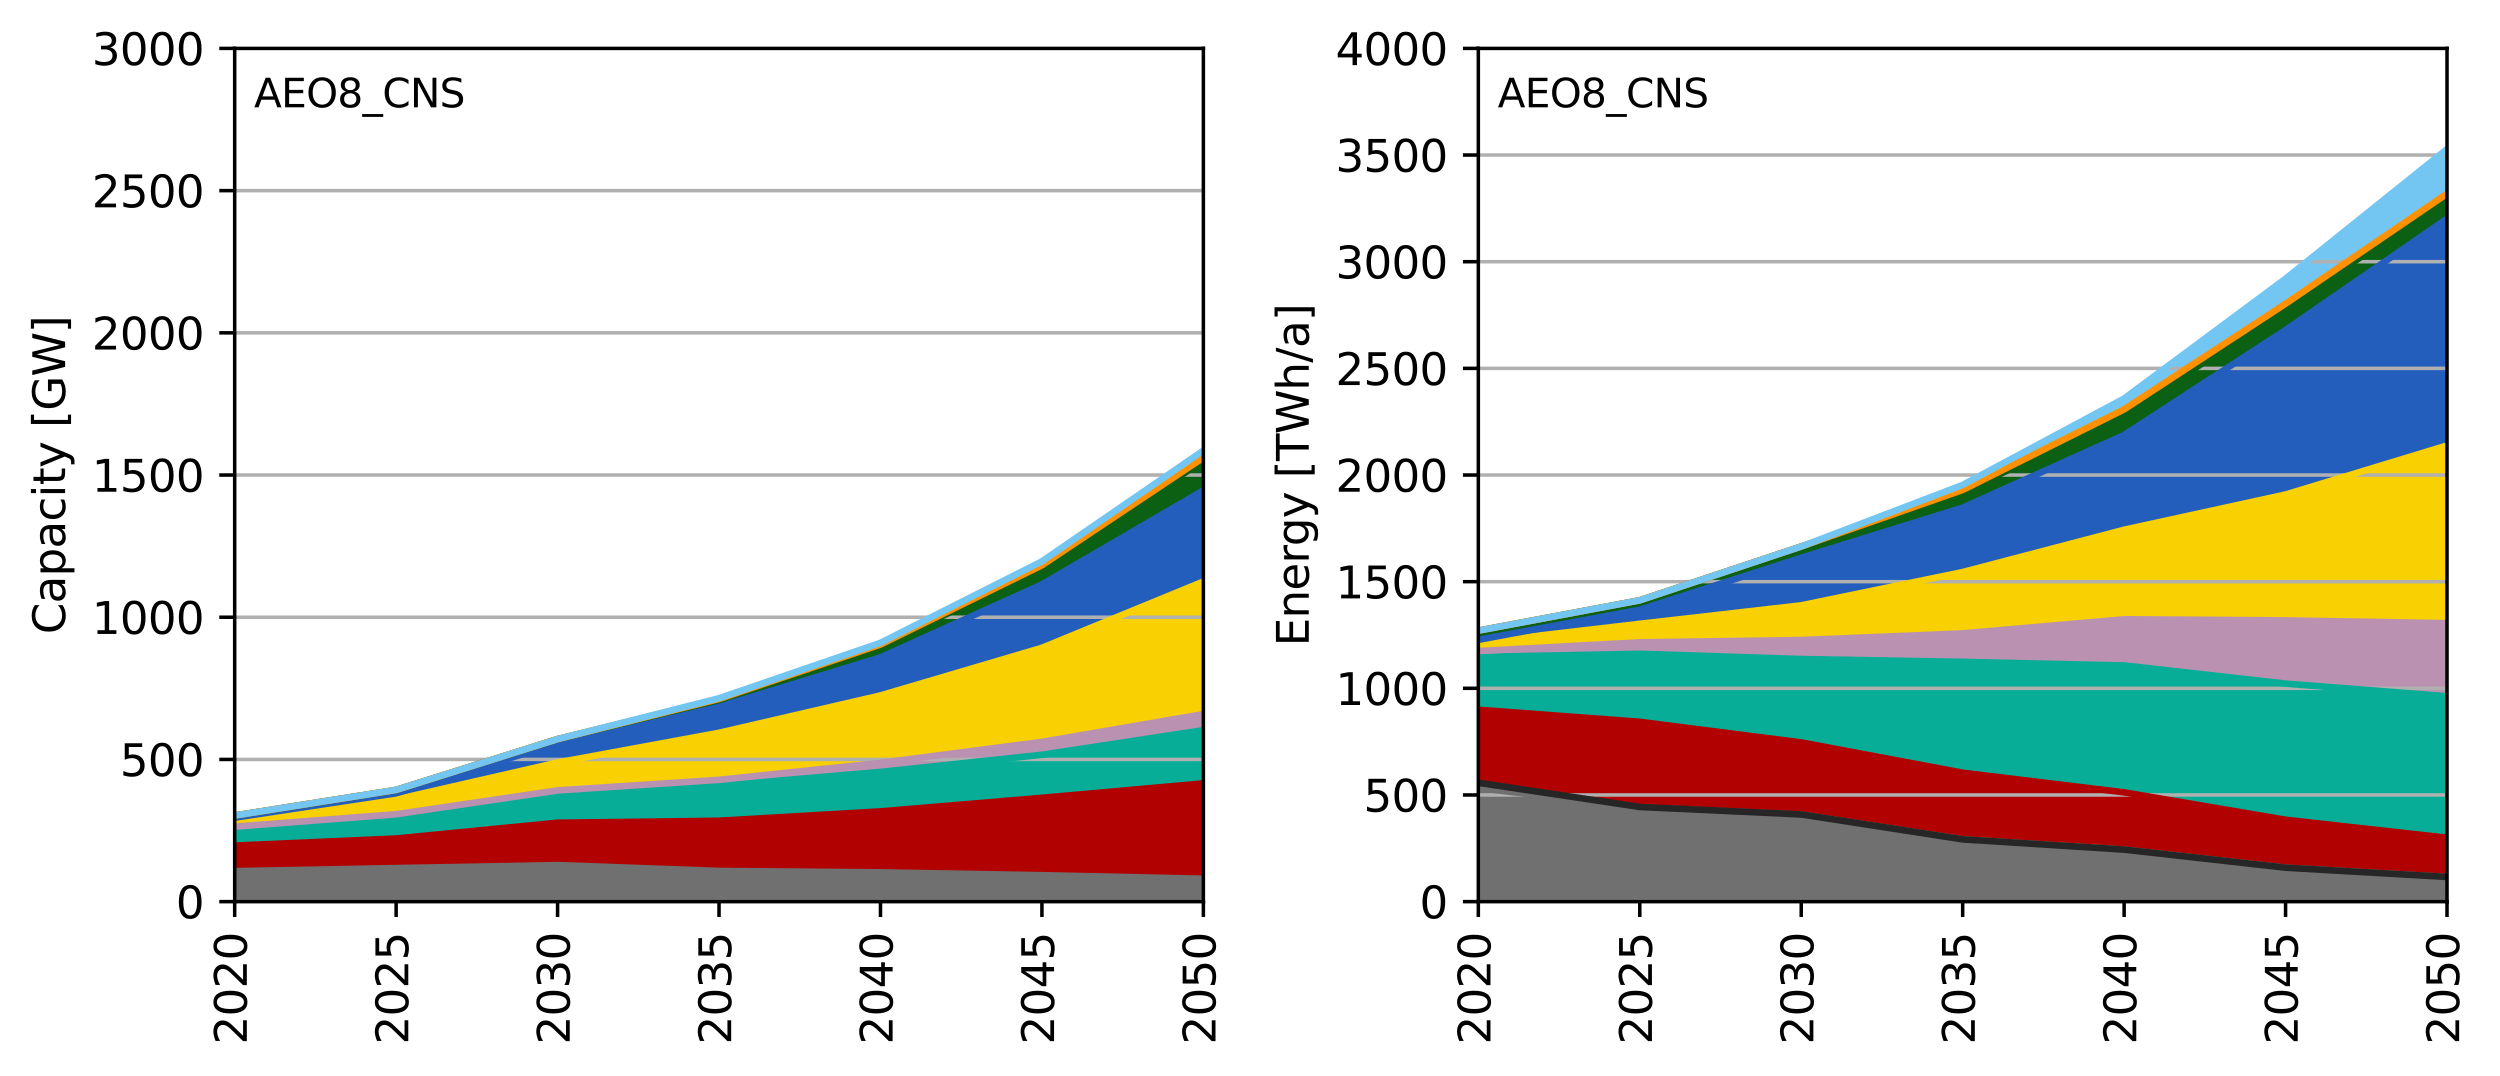 <?xml version="1.0" encoding="utf-8" standalone="no"?>
<!DOCTYPE svg PUBLIC "-//W3C//DTD SVG 1.1//EN"
  "http://www.w3.org/Graphics/SVG/1.1/DTD/svg11.dtd">
<svg xmlns:xlink="http://www.w3.org/1999/xlink" width="568.087pt" height="244.529pt" viewBox="0 0 568.087 244.529" xmlns="http://www.w3.org/2000/svg" version="1.1">
 <defs>
  <style type="text/css">*{stroke-linejoin: round; stroke-linecap: butt}</style>
 </defs>
 <g id="figure_1">
  <g id="patch_1">
   <path d="M 0 244.529 
L 568.087 244.529 
L 568.087 0 
L 0 0 
z
" style="fill: #ffffff"/>
  </g>
  <g id="axes_1">
   <g id="patch_2">
    <path d="M 53.328 204.879 
L 273.448 204.879 
L 273.448 10.999 
L 53.328 10.999 
z
" style="fill: #ffffff"/>
   </g>
   <g id="PolyCollection_1">
    <defs>
     <path id="mae0d9ecd84" d="M 53.328 -46.572 
L 53.328 -39.65 
L 90.015 -39.65 
L 126.701 -39.65 
L 163.388 -39.65 
L 200.075 -39.65 
L 236.761 -39.65 
L 273.448 -39.65 
L 273.448 -44.846 
L 273.448 -44.846 
L 236.761 -45.654 
L 200.075 -46.3 
L 163.388 -46.617 
L 126.701 -47.948 
L 90.015 -47.269 
L 53.328 -46.572 
z
" style="stroke: #707070"/>
    </defs>
    <g clip-path="url(#p52ed88782e)">
     <use xlink:href="#mae0d9ecd84" x="0" y="244.529" style="fill: #707070; stroke: #707070"/>
    </g>
   </g>
   <g id="PolyCollection_2">
    <defs>
     <path id="mc046978f3d" d="M 53.328 -52.381 
L 53.328 -46.572 
L 90.015 -47.269 
L 126.701 -47.948 
L 163.388 -46.617 
L 200.075 -46.3 
L 236.761 -45.654 
L 273.448 -44.846 
L 273.448 -66.515 
L 273.448 -66.515 
L 236.761 -63.239 
L 200.075 -60.156 
L 163.388 -58.023 
L 126.701 -57.577 
L 90.015 -53.991 
L 53.328 -52.381 
z
" style="stroke: #b20101"/>
    </defs>
    <g clip-path="url(#p52ed88782e)">
     <use xlink:href="#mc046978f3d" x="0" y="244.529" style="fill: #b20101; stroke: #b20101"/>
    </g>
   </g>
   <g id="PolyCollection_3">
    <defs>
     <path id="m54ac429bc7" d="M 53.328 -56.408 
L 53.328 -52.381 
L 90.015 -53.991 
L 126.701 -57.577 
L 163.388 -58.023 
L 200.075 -60.156 
L 236.761 -63.239 
L 273.448 -66.515 
L 273.448 -78.613 
L 273.448 -78.613 
L 236.761 -73.023 
L 200.075 -69.12 
L 163.388 -66.005 
L 126.701 -64.021 
L 90.015 -58.96 
L 53.328 -56.408 
z
" style="stroke: #08ad97"/>
    </defs>
    <g clip-path="url(#p52ed88782e)">
     <use xlink:href="#m54ac429bc7" x="0" y="244.529" style="fill: #08ad97; stroke: #08ad97"/>
    </g>
   </g>
   <g id="PolyCollection_4">
    <defs>
     <path id="me83dd3f2c1" d="M 53.328 -56.686 
L 53.328 -56.408 
L 90.015 -58.96 
L 126.701 -64.021 
L 163.388 -66.005 
L 200.075 -69.12 
L 236.761 -73.023 
L 273.448 -78.613 
L 273.448 -82.252 
L 273.448 -82.252 
L 236.761 -75.944 
L 200.075 -71.181 
L 163.388 -67.323 
L 126.701 -64.925 
L 90.015 -59.51 
L 53.328 -56.686 
z
" style="stroke: #ba91b1"/>
    </defs>
    <g clip-path="url(#p52ed88782e)">
     <use xlink:href="#me83dd3f2c1" x="0" y="244.529" style="fill: #ba91b1; stroke: #ba91b1"/>
    </g>
   </g>
   <g id="PolyCollection_5">
    <defs>
     <path id="m6e39ed4084" d="M 53.328 -58.262 
L 53.328 -56.686 
L 90.015 -59.51 
L 126.701 -64.925 
L 163.388 -67.323 
L 200.075 -71.181 
L 236.761 -75.944 
L 273.448 -82.252 
L 273.448 -112.387 
L 273.448 -112.387 
L 236.761 -97.323 
L 200.075 -86.498 
L 163.388 -78.012 
L 126.701 -71.259 
L 90.015 -62.864 
L 53.328 -58.262 
z
" style="stroke: #f9d002"/>
    </defs>
    <g clip-path="url(#p52ed88782e)">
     <use xlink:href="#m6e39ed4084" x="0" y="244.529" style="fill: #f9d002; stroke: #f9d002"/>
    </g>
   </g>
   <g id="PolyCollection_6">
    <defs>
     <path id="m8836922974" d="M 53.328 -58.728 
L 53.328 -58.262 
L 90.015 -62.864 
L 126.701 -71.259 
L 163.388 -78.012 
L 200.075 -86.498 
L 236.761 -97.323 
L 273.448 -112.387 
L 273.448 -133.107 
L 273.448 -133.107 
L 236.761 -111.728 
L 200.075 -95.145 
L 163.388 -83.932 
L 126.701 -75.615 
L 90.015 -64.273 
L 53.328 -58.728 
z
" style="stroke: #235ebc"/>
    </defs>
    <g clip-path="url(#p52ed88782e)">
     <use xlink:href="#m8836922974" x="0" y="244.529" style="fill: #235ebc; stroke: #235ebc"/>
    </g>
   </g>
   <g id="PolyCollection_7">
    <defs>
     <path id="m6ac1b38fc4" d="M 53.328 -59.219 
L 53.328 -58.728 
L 90.015 -64.273 
L 126.701 -75.615 
L 163.388 -83.932 
L 200.075 -95.145 
L 236.761 -111.728 
L 273.448 -133.107 
L 273.448 -139.86 
L 273.448 -139.86 
L 236.761 -115.554 
L 200.075 -97.691 
L 163.388 -85.47 
L 126.701 -76.584 
L 90.015 -65.035 
L 53.328 -59.219 
z
" style="stroke: #0c6013"/>
    </defs>
    <g clip-path="url(#p52ed88782e)">
     <use xlink:href="#m6ac1b38fc4" x="0" y="244.529" style="fill: #0c6013; stroke: #0c6013"/>
    </g>
   </g>
   <g id="PolyCollection_8">
    <defs>
     <path id="m2860911201" d="M 53.328 -59.219 
L 53.328 -59.219 
L 90.015 -65.035 
L 126.701 -76.584 
L 163.388 -85.47 
L 200.075 -97.691 
L 236.761 -115.554 
L 273.448 -139.86 
L 273.448 -140.539 
L 273.448 -140.539 
L 236.761 -116.077 
L 200.075 -98.066 
L 163.388 -85.69 
L 126.701 -76.584 
L 90.015 -65.035 
L 53.328 -59.219 
z
" style="stroke: #ff9000"/>
    </defs>
    <g clip-path="url(#p52ed88782e)">
     <use xlink:href="#m2860911201" x="0" y="244.529" style="fill: #ff9000; stroke: #ff9000"/>
    </g>
   </g>
   <g id="PolyCollection_9">
    <defs>
     <path id="m8e55767b1b" d="M 53.328 -59.219 
L 53.328 -59.219 
L 90.015 -65.035 
L 126.701 -76.584 
L 163.388 -85.69 
L 200.075 -98.066 
L 236.761 -116.077 
L 273.448 -140.539 
L 273.448 -142.154 
L 273.448 -142.154 
L 236.761 -116.982 
L 200.075 -98.46 
L 163.388 -85.871 
L 126.701 -76.584 
L 90.015 -65.035 
L 53.328 -59.219 
z
" style="stroke: #74c6f2"/>
    </defs>
    <g clip-path="url(#p52ed88782e)">
     <use xlink:href="#m8e55767b1b" x="0" y="244.529" style="fill: #74c6f2; stroke: #74c6f2"/>
    </g>
   </g>
   <g id="matplotlib.axis_1">
    <g id="xtick_1">
     <g id="line2d_1">
      <defs>
       <path id="m03d284a148" d="M 0 0 
L 0 3.5 
" style="stroke: #000000; stroke-width: 0.8"/>
      </defs>
      <g>
       <use xlink:href="#m03d284a148" x="53.328" y="204.879" style="stroke: #000000; stroke-width: 0.8"/>
      </g>
     </g>
     <g id="text_1">
      <!-- 2020 -->
      <g transform="translate(56.087 237.329) rotate(-90) scale(0.1 -0.1)">
       <defs>
        <path id="DejaVuSans-32" d="M 1228 531 
L 3431 531 
L 3431 0 
L 469 0 
L 469 531 
Q 828 903 1448 1529 
Q 2069 2156 2228 2338 
Q 2531 2678 2651 2914 
Q 2772 3150 2772 3378 
Q 2772 3750 2511 3984 
Q 2250 4219 1831 4219 
Q 1534 4219 1204 4116 
Q 875 4013 500 3803 
L 500 4441 
Q 881 4594 1212 4672 
Q 1544 4750 1819 4750 
Q 2544 4750 2975 4387 
Q 3406 4025 3406 3419 
Q 3406 3131 3298 2873 
Q 3191 2616 2906 2266 
Q 2828 2175 2409 1742 
Q 1991 1309 1228 531 
z
" transform="scale(0.016)"/>
        <path id="DejaVuSans-30" d="M 2034 4250 
Q 1547 4250 1301 3770 
Q 1056 3291 1056 2328 
Q 1056 1369 1301 889 
Q 1547 409 2034 409 
Q 2525 409 2770 889 
Q 3016 1369 3016 2328 
Q 3016 3291 2770 3770 
Q 2525 4250 2034 4250 
z
M 2034 4750 
Q 2819 4750 3233 4129 
Q 3647 3509 3647 2328 
Q 3647 1150 3233 529 
Q 2819 -91 2034 -91 
Q 1250 -91 836 529 
Q 422 1150 422 2328 
Q 422 3509 836 4129 
Q 1250 4750 2034 4750 
z
" transform="scale(0.016)"/>
       </defs>
       <use xlink:href="#DejaVuSans-32"/>
       <use xlink:href="#DejaVuSans-30" x="63.623"/>
       <use xlink:href="#DejaVuSans-32" x="127.246"/>
       <use xlink:href="#DejaVuSans-30" x="190.869"/>
      </g>
     </g>
    </g>
    <g id="xtick_2">
     <g id="line2d_2">
      <g>
       <use xlink:href="#m03d284a148" x="90.015" y="204.879" style="stroke: #000000; stroke-width: 0.8"/>
      </g>
     </g>
     <g id="text_2">
      <!-- 2025 -->
      <g transform="translate(92.774 237.329) rotate(-90) scale(0.1 -0.1)">
       <defs>
        <path id="DejaVuSans-35" d="M 691 4666 
L 3169 4666 
L 3169 4134 
L 1269 4134 
L 1269 2991 
Q 1406 3038 1543 3061 
Q 1681 3084 1819 3084 
Q 2600 3084 3056 2656 
Q 3513 2228 3513 1497 
Q 3513 744 3044 326 
Q 2575 -91 1722 -91 
Q 1428 -91 1123 -41 
Q 819 9 494 109 
L 494 744 
Q 775 591 1075 516 
Q 1375 441 1709 441 
Q 2250 441 2565 725 
Q 2881 1009 2881 1497 
Q 2881 1984 2565 2268 
Q 2250 2553 1709 2553 
Q 1456 2553 1204 2497 
Q 953 2441 691 2322 
L 691 4666 
z
" transform="scale(0.016)"/>
       </defs>
       <use xlink:href="#DejaVuSans-32"/>
       <use xlink:href="#DejaVuSans-30" x="63.623"/>
       <use xlink:href="#DejaVuSans-32" x="127.246"/>
       <use xlink:href="#DejaVuSans-35" x="190.869"/>
      </g>
     </g>
    </g>
    <g id="xtick_3">
     <g id="line2d_3">
      <g>
       <use xlink:href="#m03d284a148" x="126.701" y="204.879" style="stroke: #000000; stroke-width: 0.8"/>
      </g>
     </g>
     <g id="text_3">
      <!-- 2030 -->
      <g transform="translate(129.461 237.329) rotate(-90) scale(0.1 -0.1)">
       <defs>
        <path id="DejaVuSans-33" d="M 2597 2516 
Q 3050 2419 3304 2112 
Q 3559 1806 3559 1356 
Q 3559 666 3084 287 
Q 2609 -91 1734 -91 
Q 1441 -91 1130 -33 
Q 819 25 488 141 
L 488 750 
Q 750 597 1062 519 
Q 1375 441 1716 441 
Q 2309 441 2620 675 
Q 2931 909 2931 1356 
Q 2931 1769 2642 2001 
Q 2353 2234 1838 2234 
L 1294 2234 
L 1294 2753 
L 1863 2753 
Q 2328 2753 2575 2939 
Q 2822 3125 2822 3475 
Q 2822 3834 2567 4026 
Q 2313 4219 1838 4219 
Q 1578 4219 1281 4162 
Q 984 4106 628 3988 
L 628 4550 
Q 988 4650 1302 4700 
Q 1616 4750 1894 4750 
Q 2613 4750 3031 4423 
Q 3450 4097 3450 3541 
Q 3450 3153 3228 2886 
Q 3006 2619 2597 2516 
z
" transform="scale(0.016)"/>
       </defs>
       <use xlink:href="#DejaVuSans-32"/>
       <use xlink:href="#DejaVuSans-30" x="63.623"/>
       <use xlink:href="#DejaVuSans-33" x="127.246"/>
       <use xlink:href="#DejaVuSans-30" x="190.869"/>
      </g>
     </g>
    </g>
    <g id="xtick_4">
     <g id="line2d_4">
      <g>
       <use xlink:href="#m03d284a148" x="163.388" y="204.879" style="stroke: #000000; stroke-width: 0.8"/>
      </g>
     </g>
     <g id="text_4">
      <!-- 2035 -->
      <g transform="translate(166.148 237.329) rotate(-90) scale(0.1 -0.1)">
       <use xlink:href="#DejaVuSans-32"/>
       <use xlink:href="#DejaVuSans-30" x="63.623"/>
       <use xlink:href="#DejaVuSans-33" x="127.246"/>
       <use xlink:href="#DejaVuSans-35" x="190.869"/>
      </g>
     </g>
    </g>
    <g id="xtick_5">
     <g id="line2d_5">
      <g>
       <use xlink:href="#m03d284a148" x="200.075" y="204.879" style="stroke: #000000; stroke-width: 0.8"/>
      </g>
     </g>
     <g id="text_5">
      <!-- 2040 -->
      <g transform="translate(202.834 237.329) rotate(-90) scale(0.1 -0.1)">
       <defs>
        <path id="DejaVuSans-34" d="M 2419 4116 
L 825 1625 
L 2419 1625 
L 2419 4116 
z
M 2253 4666 
L 3047 4666 
L 3047 1625 
L 3713 1625 
L 3713 1100 
L 3047 1100 
L 3047 0 
L 2419 0 
L 2419 1100 
L 313 1100 
L 313 1709 
L 2253 4666 
z
" transform="scale(0.016)"/>
       </defs>
       <use xlink:href="#DejaVuSans-32"/>
       <use xlink:href="#DejaVuSans-30" x="63.623"/>
       <use xlink:href="#DejaVuSans-34" x="127.246"/>
       <use xlink:href="#DejaVuSans-30" x="190.869"/>
      </g>
     </g>
    </g>
    <g id="xtick_6">
     <g id="line2d_6">
      <g>
       <use xlink:href="#m03d284a148" x="236.761" y="204.879" style="stroke: #000000; stroke-width: 0.8"/>
      </g>
     </g>
     <g id="text_6">
      <!-- 2045 -->
      <g transform="translate(239.521 237.329) rotate(-90) scale(0.1 -0.1)">
       <use xlink:href="#DejaVuSans-32"/>
       <use xlink:href="#DejaVuSans-30" x="63.623"/>
       <use xlink:href="#DejaVuSans-34" x="127.246"/>
       <use xlink:href="#DejaVuSans-35" x="190.869"/>
      </g>
     </g>
    </g>
    <g id="xtick_7">
     <g id="line2d_7">
      <g>
       <use xlink:href="#m03d284a148" x="273.448" y="204.879" style="stroke: #000000; stroke-width: 0.8"/>
      </g>
     </g>
     <g id="text_7">
      <!-- 2050 -->
      <g transform="translate(276.207 237.329) rotate(-90) scale(0.1 -0.1)">
       <use xlink:href="#DejaVuSans-32"/>
       <use xlink:href="#DejaVuSans-30" x="63.623"/>
       <use xlink:href="#DejaVuSans-35" x="127.246"/>
       <use xlink:href="#DejaVuSans-30" x="190.869"/>
      </g>
     </g>
    </g>
   </g>
   <g id="matplotlib.axis_2">
    <g id="ytick_1">
     <g id="line2d_8">
      <path d="M 53.328 204.879 
L 273.448 204.879 
" clip-path="url(#p52ed88782e)" style="fill: none; stroke: #b0b0b0; stroke-width: 0.8; stroke-linecap: square"/>
     </g>
     <g id="line2d_9">
      <defs>
       <path id="m76bd9d7f20" d="M 0 0 
L -3.5 0 
" style="stroke: #000000; stroke-width: 0.8"/>
      </defs>
      <g>
       <use xlink:href="#m76bd9d7f20" x="53.328" y="204.879" style="stroke: #000000; stroke-width: 0.8"/>
      </g>
     </g>
     <g id="text_8">
      <!-- 0 -->
      <g transform="translate(39.966 208.678) scale(0.1 -0.1)">
       <use xlink:href="#DejaVuSans-30"/>
      </g>
     </g>
    </g>
    <g id="ytick_2">
     <g id="line2d_10">
      <path d="M 53.328 172.566 
L 273.448 172.566 
" clip-path="url(#p52ed88782e)" style="fill: none; stroke: #b0b0b0; stroke-width: 0.8; stroke-linecap: square"/>
     </g>
     <g id="line2d_11">
      <g>
       <use xlink:href="#m76bd9d7f20" x="53.328" y="172.566" style="stroke: #000000; stroke-width: 0.8"/>
      </g>
     </g>
     <g id="text_9">
      <!-- 500 -->
      <g transform="translate(27.241 176.365) scale(0.1 -0.1)">
       <use xlink:href="#DejaVuSans-35"/>
       <use xlink:href="#DejaVuSans-30" x="63.623"/>
       <use xlink:href="#DejaVuSans-30" x="127.246"/>
      </g>
     </g>
    </g>
    <g id="ytick_3">
     <g id="line2d_12">
      <path d="M 53.328 140.253 
L 273.448 140.253 
" clip-path="url(#p52ed88782e)" style="fill: none; stroke: #b0b0b0; stroke-width: 0.8; stroke-linecap: square"/>
     </g>
     <g id="line2d_13">
      <g>
       <use xlink:href="#m76bd9d7f20" x="53.328" y="140.253" style="stroke: #000000; stroke-width: 0.8"/>
      </g>
     </g>
     <g id="text_10">
      <!-- 1000 -->
      <g transform="translate(20.878 144.052) scale(0.1 -0.1)">
       <defs>
        <path id="DejaVuSans-31" d="M 794 531 
L 1825 531 
L 1825 4091 
L 703 3866 
L 703 4441 
L 1819 4666 
L 2450 4666 
L 2450 531 
L 3481 531 
L 3481 0 
L 794 0 
L 794 531 
z
" transform="scale(0.016)"/>
       </defs>
       <use xlink:href="#DejaVuSans-31"/>
       <use xlink:href="#DejaVuSans-30" x="63.623"/>
       <use xlink:href="#DejaVuSans-30" x="127.246"/>
       <use xlink:href="#DejaVuSans-30" x="190.869"/>
      </g>
     </g>
    </g>
    <g id="ytick_4">
     <g id="line2d_14">
      <path d="M 53.328 107.939 
L 273.448 107.939 
" clip-path="url(#p52ed88782e)" style="fill: none; stroke: #b0b0b0; stroke-width: 0.8; stroke-linecap: square"/>
     </g>
     <g id="line2d_15">
      <g>
       <use xlink:href="#m76bd9d7f20" x="53.328" y="107.939" style="stroke: #000000; stroke-width: 0.8"/>
      </g>
     </g>
     <g id="text_11">
      <!-- 1500 -->
      <g transform="translate(20.878 111.738) scale(0.1 -0.1)">
       <use xlink:href="#DejaVuSans-31"/>
       <use xlink:href="#DejaVuSans-35" x="63.623"/>
       <use xlink:href="#DejaVuSans-30" x="127.246"/>
       <use xlink:href="#DejaVuSans-30" x="190.869"/>
      </g>
     </g>
    </g>
    <g id="ytick_5">
     <g id="line2d_16">
      <path d="M 53.328 75.626 
L 273.448 75.626 
" clip-path="url(#p52ed88782e)" style="fill: none; stroke: #b0b0b0; stroke-width: 0.8; stroke-linecap: square"/>
     </g>
     <g id="line2d_17">
      <g>
       <use xlink:href="#m76bd9d7f20" x="53.328" y="75.626" style="stroke: #000000; stroke-width: 0.8"/>
      </g>
     </g>
     <g id="text_12">
      <!-- 2000 -->
      <g transform="translate(20.878 79.425) scale(0.1 -0.1)">
       <use xlink:href="#DejaVuSans-32"/>
       <use xlink:href="#DejaVuSans-30" x="63.623"/>
       <use xlink:href="#DejaVuSans-30" x="127.246"/>
       <use xlink:href="#DejaVuSans-30" x="190.869"/>
      </g>
     </g>
    </g>
    <g id="ytick_6">
     <g id="line2d_18">
      <path d="M 53.328 43.313 
L 273.448 43.313 
" clip-path="url(#p52ed88782e)" style="fill: none; stroke: #b0b0b0; stroke-width: 0.8; stroke-linecap: square"/>
     </g>
     <g id="line2d_19">
      <g>
       <use xlink:href="#m76bd9d7f20" x="53.328" y="43.313" style="stroke: #000000; stroke-width: 0.8"/>
      </g>
     </g>
     <g id="text_13">
      <!-- 2500 -->
      <g transform="translate(20.878 47.112) scale(0.1 -0.1)">
       <use xlink:href="#DejaVuSans-32"/>
       <use xlink:href="#DejaVuSans-35" x="63.623"/>
       <use xlink:href="#DejaVuSans-30" x="127.246"/>
       <use xlink:href="#DejaVuSans-30" x="190.869"/>
      </g>
     </g>
    </g>
    <g id="ytick_7">
     <g id="line2d_20">
      <path d="M 53.328 10.999 
L 273.448 10.999 
" clip-path="url(#p52ed88782e)" style="fill: none; stroke: #b0b0b0; stroke-width: 0.8; stroke-linecap: square"/>
     </g>
     <g id="line2d_21">
      <g>
       <use xlink:href="#m76bd9d7f20" x="53.328" y="10.999" style="stroke: #000000; stroke-width: 0.8"/>
      </g>
     </g>
     <g id="text_14">
      <!-- 3000 -->
      <g transform="translate(20.878 14.798) scale(0.1 -0.1)">
       <use xlink:href="#DejaVuSans-33"/>
       <use xlink:href="#DejaVuSans-30" x="63.623"/>
       <use xlink:href="#DejaVuSans-30" x="127.246"/>
       <use xlink:href="#DejaVuSans-30" x="190.869"/>
      </g>
     </g>
    </g>
    <g id="text_15">
     <!-- Capacity [GW] -->
     <g transform="translate(14.798 144.099) rotate(-90) scale(0.1 -0.1)">
      <defs>
       <path id="DejaVuSans-43" d="M 4122 4306 
L 4122 3641 
Q 3803 3938 3442 4084 
Q 3081 4231 2675 4231 
Q 1875 4231 1450 3742 
Q 1025 3253 1025 2328 
Q 1025 1406 1450 917 
Q 1875 428 2675 428 
Q 3081 428 3442 575 
Q 3803 722 4122 1019 
L 4122 359 
Q 3791 134 3420 21 
Q 3050 -91 2638 -91 
Q 1578 -91 968 557 
Q 359 1206 359 2328 
Q 359 3453 968 4101 
Q 1578 4750 2638 4750 
Q 3056 4750 3426 4639 
Q 3797 4528 4122 4306 
z
" transform="scale(0.016)"/>
       <path id="DejaVuSans-61" d="M 2194 1759 
Q 1497 1759 1228 1600 
Q 959 1441 959 1056 
Q 959 750 1161 570 
Q 1363 391 1709 391 
Q 2188 391 2477 730 
Q 2766 1069 2766 1631 
L 2766 1759 
L 2194 1759 
z
M 3341 1997 
L 3341 0 
L 2766 0 
L 2766 531 
Q 2569 213 2275 61 
Q 1981 -91 1556 -91 
Q 1019 -91 701 211 
Q 384 513 384 1019 
Q 384 1609 779 1909 
Q 1175 2209 1959 2209 
L 2766 2209 
L 2766 2266 
Q 2766 2663 2505 2880 
Q 2244 3097 1772 3097 
Q 1472 3097 1187 3025 
Q 903 2953 641 2809 
L 641 3341 
Q 956 3463 1253 3523 
Q 1550 3584 1831 3584 
Q 2591 3584 2966 3190 
Q 3341 2797 3341 1997 
z
" transform="scale(0.016)"/>
       <path id="DejaVuSans-70" d="M 1159 525 
L 1159 -1331 
L 581 -1331 
L 581 3500 
L 1159 3500 
L 1159 2969 
Q 1341 3281 1617 3432 
Q 1894 3584 2278 3584 
Q 2916 3584 3314 3078 
Q 3713 2572 3713 1747 
Q 3713 922 3314 415 
Q 2916 -91 2278 -91 
Q 1894 -91 1617 61 
Q 1341 213 1159 525 
z
M 3116 1747 
Q 3116 2381 2855 2742 
Q 2594 3103 2138 3103 
Q 1681 3103 1420 2742 
Q 1159 2381 1159 1747 
Q 1159 1113 1420 752 
Q 1681 391 2138 391 
Q 2594 391 2855 752 
Q 3116 1113 3116 1747 
z
" transform="scale(0.016)"/>
       <path id="DejaVuSans-63" d="M 3122 3366 
L 3122 2828 
Q 2878 2963 2633 3030 
Q 2388 3097 2138 3097 
Q 1578 3097 1268 2742 
Q 959 2388 959 1747 
Q 959 1106 1268 751 
Q 1578 397 2138 397 
Q 2388 397 2633 464 
Q 2878 531 3122 666 
L 3122 134 
Q 2881 22 2623 -34 
Q 2366 -91 2075 -91 
Q 1284 -91 818 406 
Q 353 903 353 1747 
Q 353 2603 823 3093 
Q 1294 3584 2113 3584 
Q 2378 3584 2631 3529 
Q 2884 3475 3122 3366 
z
" transform="scale(0.016)"/>
       <path id="DejaVuSans-69" d="M 603 3500 
L 1178 3500 
L 1178 0 
L 603 0 
L 603 3500 
z
M 603 4863 
L 1178 4863 
L 1178 4134 
L 603 4134 
L 603 4863 
z
" transform="scale(0.016)"/>
       <path id="DejaVuSans-74" d="M 1172 4494 
L 1172 3500 
L 2356 3500 
L 2356 3053 
L 1172 3053 
L 1172 1153 
Q 1172 725 1289 603 
Q 1406 481 1766 481 
L 2356 481 
L 2356 0 
L 1766 0 
Q 1100 0 847 248 
Q 594 497 594 1153 
L 594 3053 
L 172 3053 
L 172 3500 
L 594 3500 
L 594 4494 
L 1172 4494 
z
" transform="scale(0.016)"/>
       <path id="DejaVuSans-79" d="M 2059 -325 
Q 1816 -950 1584 -1140 
Q 1353 -1331 966 -1331 
L 506 -1331 
L 506 -850 
L 844 -850 
Q 1081 -850 1212 -737 
Q 1344 -625 1503 -206 
L 1606 56 
L 191 3500 
L 800 3500 
L 1894 763 
L 2988 3500 
L 3597 3500 
L 2059 -325 
z
" transform="scale(0.016)"/>
       <path id="DejaVuSans-20" transform="scale(0.016)"/>
       <path id="DejaVuSans-5b" d="M 550 4863 
L 1875 4863 
L 1875 4416 
L 1125 4416 
L 1125 -397 
L 1875 -397 
L 1875 -844 
L 550 -844 
L 550 4863 
z
" transform="scale(0.016)"/>
       <path id="DejaVuSans-47" d="M 3809 666 
L 3809 1919 
L 2778 1919 
L 2778 2438 
L 4434 2438 
L 4434 434 
Q 4069 175 3628 42 
Q 3188 -91 2688 -91 
Q 1594 -91 976 548 
Q 359 1188 359 2328 
Q 359 3472 976 4111 
Q 1594 4750 2688 4750 
Q 3144 4750 3555 4637 
Q 3966 4525 4313 4306 
L 4313 3634 
Q 3963 3931 3569 4081 
Q 3175 4231 2741 4231 
Q 1884 4231 1454 3753 
Q 1025 3275 1025 2328 
Q 1025 1384 1454 906 
Q 1884 428 2741 428 
Q 3075 428 3337 486 
Q 3600 544 3809 666 
z
" transform="scale(0.016)"/>
       <path id="DejaVuSans-57" d="M 213 4666 
L 850 4666 
L 1831 722 
L 2809 4666 
L 3519 4666 
L 4500 722 
L 5478 4666 
L 6119 4666 
L 4947 0 
L 4153 0 
L 3169 4050 
L 2175 0 
L 1381 0 
L 213 4666 
z
" transform="scale(0.016)"/>
       <path id="DejaVuSans-5d" d="M 1947 4863 
L 1947 -844 
L 622 -844 
L 622 -397 
L 1369 -397 
L 1369 4416 
L 622 4416 
L 622 4863 
L 1947 4863 
z
" transform="scale(0.016)"/>
      </defs>
      <use xlink:href="#DejaVuSans-43"/>
      <use xlink:href="#DejaVuSans-61" x="69.824"/>
      <use xlink:href="#DejaVuSans-70" x="131.104"/>
      <use xlink:href="#DejaVuSans-61" x="194.58"/>
      <use xlink:href="#DejaVuSans-63" x="255.859"/>
      <use xlink:href="#DejaVuSans-69" x="310.84"/>
      <use xlink:href="#DejaVuSans-74" x="338.623"/>
      <use xlink:href="#DejaVuSans-79" x="377.832"/>
      <use xlink:href="#DejaVuSans-20" x="437.012"/>
      <use xlink:href="#DejaVuSans-5b" x="468.799"/>
      <use xlink:href="#DejaVuSans-47" x="507.812"/>
      <use xlink:href="#DejaVuSans-57" x="585.303"/>
      <use xlink:href="#DejaVuSans-5d" x="684.18"/>
     </g>
    </g>
   </g>
   <g id="line2d_22">
    <path d="M 53.328 197.958 
L 90.015 197.26 
L 126.701 196.581 
L 163.388 197.912 
L 200.075 198.229 
L 236.761 198.875 
L 273.448 199.683 
" clip-path="url(#p52ed88782e)" style="fill: none; stroke: #707070; stroke-width: 1.5; stroke-linecap: square"/>
   </g>
   <g id="line2d_23">
    <path d="M 53.328 192.148 
L 90.015 190.539 
L 126.701 186.952 
L 163.388 186.506 
L 200.075 184.373 
L 236.761 181.29 
L 273.448 178.014 
" clip-path="url(#p52ed88782e)" style="fill: none; stroke: #b20101; stroke-width: 1.5; stroke-linecap: square"/>
   </g>
   <g id="line2d_24">
    <path d="M 53.328 188.122 
L 90.015 185.569 
L 126.701 180.509 
L 163.388 178.524 
L 200.075 175.409 
L 236.761 171.506 
L 273.448 165.916 
" clip-path="url(#p52ed88782e)" style="fill: none; stroke: #08ad97; stroke-width: 1.5; stroke-linecap: square"/>
   </g>
   <g id="line2d_25">
    <path d="M 53.328 187.844 
L 90.015 185.019 
L 126.701 179.604 
L 163.388 177.206 
L 200.075 173.348 
L 236.761 168.585 
L 273.448 162.277 
" clip-path="url(#p52ed88782e)" style="fill: none; stroke: #ba91b1; stroke-width: 1.5; stroke-linecap: square"/>
   </g>
   <g id="line2d_26">
    <path d="M 53.328 186.267 
L 90.015 181.665 
L 126.701 173.27 
L 163.388 166.517 
L 200.075 158.031 
L 236.761 147.206 
L 273.448 132.142 
" clip-path="url(#p52ed88782e)" style="fill: none; stroke: #f9d002; stroke-width: 1.5; stroke-linecap: square"/>
   </g>
   <g id="line2d_27">
    <path d="M 53.328 185.801 
L 90.015 180.256 
L 126.701 168.914 
L 163.388 160.597 
L 200.075 149.384 
L 236.761 132.801 
L 273.448 111.423 
" clip-path="url(#p52ed88782e)" style="fill: none; stroke: #235ebc; stroke-width: 1.5; stroke-linecap: square"/>
   </g>
   <g id="line2d_28">
    <path d="M 53.328 185.31 
L 90.015 179.494 
L 126.701 167.945 
L 163.388 159.059 
L 200.075 146.838 
L 236.761 128.975 
L 273.448 104.669 
" clip-path="url(#p52ed88782e)" style="fill: none; stroke: #0c6013; stroke-width: 1.5; stroke-linecap: square"/>
   </g>
   <g id="line2d_29">
    <path d="M 53.328 185.31 
L 90.015 179.494 
L 126.701 167.945 
L 163.388 158.839 
L 200.075 146.463 
L 236.761 128.452 
L 273.448 103.991 
" clip-path="url(#p52ed88782e)" style="fill: none; stroke: #ff9000; stroke-width: 1.5; stroke-linecap: square"/>
   </g>
   <g id="line2d_30">
    <path d="M 53.328 185.31 
L 90.015 179.494 
L 126.701 167.945 
L 163.388 158.658 
L 200.075 146.069 
L 236.761 127.547 
L 273.448 102.375 
" clip-path="url(#p52ed88782e)" style="fill: none; stroke: #74c6f2; stroke-width: 1.5; stroke-linecap: square"/>
   </g>
   <g id="patch_3">
    <path d="M 53.328 204.879 
L 53.328 10.999 
" style="fill: none; stroke: #000000; stroke-width: 0.8; stroke-linejoin: miter; stroke-linecap: square"/>
   </g>
   <g id="patch_4">
    <path d="M 273.448 204.879 
L 273.448 10.999 
" style="fill: none; stroke: #000000; stroke-width: 0.8; stroke-linejoin: miter; stroke-linecap: square"/>
   </g>
   <g id="patch_5">
    <path d="M 53.328 204.879 
L 273.448 204.879 
" style="fill: none; stroke: #000000; stroke-width: 0.8; stroke-linejoin: miter; stroke-linecap: square"/>
   </g>
   <g id="patch_6">
    <path d="M 53.328 10.999 
L 273.448 10.999 
" style="fill: none; stroke: #000000; stroke-width: 0.8; stroke-linejoin: miter; stroke-linecap: square"/>
   </g>
   <g id="text_16">
    <!-- AEO8_CNS -->
    <g transform="translate(57.731 24.387) scale(0.09 -0.09)">
     <defs>
      <path id="DejaVuSans-41" d="M 2188 4044 
L 1331 1722 
L 3047 1722 
L 2188 4044 
z
M 1831 4666 
L 2547 4666 
L 4325 0 
L 3669 0 
L 3244 1197 
L 1141 1197 
L 716 0 
L 50 0 
L 1831 4666 
z
" transform="scale(0.016)"/>
      <path id="DejaVuSans-45" d="M 628 4666 
L 3578 4666 
L 3578 4134 
L 1259 4134 
L 1259 2753 
L 3481 2753 
L 3481 2222 
L 1259 2222 
L 1259 531 
L 3634 531 
L 3634 0 
L 628 0 
L 628 4666 
z
" transform="scale(0.016)"/>
      <path id="DejaVuSans-4f" d="M 2522 4238 
Q 1834 4238 1429 3725 
Q 1025 3213 1025 2328 
Q 1025 1447 1429 934 
Q 1834 422 2522 422 
Q 3209 422 3611 934 
Q 4013 1447 4013 2328 
Q 4013 3213 3611 3725 
Q 3209 4238 2522 4238 
z
M 2522 4750 
Q 3503 4750 4090 4092 
Q 4678 3434 4678 2328 
Q 4678 1225 4090 567 
Q 3503 -91 2522 -91 
Q 1538 -91 948 565 
Q 359 1222 359 2328 
Q 359 3434 948 4092 
Q 1538 4750 2522 4750 
z
" transform="scale(0.016)"/>
      <path id="DejaVuSans-38" d="M 2034 2216 
Q 1584 2216 1326 1975 
Q 1069 1734 1069 1313 
Q 1069 891 1326 650 
Q 1584 409 2034 409 
Q 2484 409 2743 651 
Q 3003 894 3003 1313 
Q 3003 1734 2745 1975 
Q 2488 2216 2034 2216 
z
M 1403 2484 
Q 997 2584 770 2862 
Q 544 3141 544 3541 
Q 544 4100 942 4425 
Q 1341 4750 2034 4750 
Q 2731 4750 3128 4425 
Q 3525 4100 3525 3541 
Q 3525 3141 3298 2862 
Q 3072 2584 2669 2484 
Q 3125 2378 3379 2068 
Q 3634 1759 3634 1313 
Q 3634 634 3220 271 
Q 2806 -91 2034 -91 
Q 1263 -91 848 271 
Q 434 634 434 1313 
Q 434 1759 690 2068 
Q 947 2378 1403 2484 
z
M 1172 3481 
Q 1172 3119 1398 2916 
Q 1625 2713 2034 2713 
Q 2441 2713 2670 2916 
Q 2900 3119 2900 3481 
Q 2900 3844 2670 4047 
Q 2441 4250 2034 4250 
Q 1625 4250 1398 4047 
Q 1172 3844 1172 3481 
z
" transform="scale(0.016)"/>
      <path id="DejaVuSans-5f" d="M 3263 -1063 
L 3263 -1509 
L -63 -1509 
L -63 -1063 
L 3263 -1063 
z
" transform="scale(0.016)"/>
      <path id="DejaVuSans-4e" d="M 628 4666 
L 1478 4666 
L 3547 763 
L 3547 4666 
L 4159 4666 
L 4159 0 
L 3309 0 
L 1241 3903 
L 1241 0 
L 628 0 
L 628 4666 
z
" transform="scale(0.016)"/>
      <path id="DejaVuSans-53" d="M 3425 4513 
L 3425 3897 
Q 3066 4069 2747 4153 
Q 2428 4238 2131 4238 
Q 1616 4238 1336 4038 
Q 1056 3838 1056 3469 
Q 1056 3159 1242 3001 
Q 1428 2844 1947 2747 
L 2328 2669 
Q 3034 2534 3370 2195 
Q 3706 1856 3706 1288 
Q 3706 609 3251 259 
Q 2797 -91 1919 -91 
Q 1588 -91 1214 -16 
Q 841 59 441 206 
L 441 856 
Q 825 641 1194 531 
Q 1563 422 1919 422 
Q 2459 422 2753 634 
Q 3047 847 3047 1241 
Q 3047 1584 2836 1778 
Q 2625 1972 2144 2069 
L 1759 2144 
Q 1053 2284 737 2584 
Q 422 2884 422 3419 
Q 422 4038 858 4394 
Q 1294 4750 2059 4750 
Q 2388 4750 2728 4690 
Q 3069 4631 3425 4513 
z
" transform="scale(0.016)"/>
     </defs>
     <use xlink:href="#DejaVuSans-41"/>
     <use xlink:href="#DejaVuSans-45" x="68.408"/>
     <use xlink:href="#DejaVuSans-4f" x="131.592"/>
     <use xlink:href="#DejaVuSans-38" x="210.303"/>
     <use xlink:href="#DejaVuSans-5f" x="273.926"/>
     <use xlink:href="#DejaVuSans-43" x="323.926"/>
     <use xlink:href="#DejaVuSans-4e" x="393.75"/>
     <use xlink:href="#DejaVuSans-53" x="468.555"/>
    </g>
   </g>
  </g>
  <g id="axes_2">
   <g id="patch_7">
    <path d="M 335.928 204.879 
L 556.048 204.879 
L 556.048 10.999 
L 335.928 10.999 
z
" style="fill: #ffffff"/>
   </g>
   <g id="PolyCollection_10">
    <defs>
     <path id="me1190cf4a6" d="M 335.928 -65.46 
L 335.928 -39.65 
L 372.615 -39.65 
L 409.301 -39.65 
L 445.988 -39.65 
L 482.675 -39.65 
L 519.361 -39.65 
L 556.048 -39.65 
L 556.048 -45.248 
L 556.048 -45.248 
L 519.361 -47.357 
L 482.675 -51.462 
L 445.988 -53.794 
L 409.301 -59.416 
L 372.615 -61.04 
L 335.928 -65.46 
z
" style="stroke: #707070"/>
    </defs>
    <g clip-path="url(#p9e9d363276)">
     <use xlink:href="#me1190cf4a6" x="0" y="244.529" style="fill: #707070; stroke: #707070"/>
    </g>
   </g>
   <g id="PolyCollection_11">
    <defs>
     <path id="mfdeae2ab03" d="M 335.928 -66.648 
L 335.928 -65.46 
L 372.615 -61.04 
L 409.301 -59.416 
L 445.988 -53.794 
L 482.675 -51.462 
L 519.361 -47.357 
L 556.048 -45.248 
L 556.048 -45.248 
L 556.048 -45.248 
L 519.361 -47.357 
L 482.675 -51.462 
L 445.988 -53.794 
L 409.301 -59.455 
L 372.615 -61.156 
L 335.928 -66.648 
z
" style="stroke: #262626"/>
    </defs>
    <g clip-path="url(#p9e9d363276)">
     <use xlink:href="#mfdeae2ab03" x="0" y="244.529" style="fill: #262626; stroke: #262626"/>
    </g>
   </g>
   <g id="PolyCollection_12">
    <defs>
     <path id="m60fd5649e0" d="M 335.928 -83.249 
L 335.928 -66.648 
L 372.615 -61.156 
L 409.301 -59.455 
L 445.988 -53.794 
L 482.675 -51.462 
L 519.361 -47.357 
L 556.048 -45.248 
L 556.048 -54.152 
L 556.048 -54.152 
L 519.361 -58.243 
L 482.675 -64.471 
L 445.988 -68.931 
L 409.301 -75.818 
L 372.615 -80.501 
L 335.928 -83.249 
z
" style="stroke: #b20101"/>
    </defs>
    <g clip-path="url(#p9e9d363276)">
     <use xlink:href="#m60fd5649e0" x="0" y="244.529" style="fill: #b20101; stroke: #b20101"/>
    </g>
   </g>
   <g id="PolyCollection_13">
    <defs>
     <path id="md38ca5844c" d="M 335.928 -95.269 
L 335.928 -83.249 
L 372.615 -80.501 
L 409.301 -75.818 
L 445.988 -68.931 
L 482.675 -64.471 
L 519.361 -58.243 
L 556.048 -54.152 
L 556.048 -86.312 
L 556.048 -86.312 
L 519.361 -89.181 
L 482.675 -93.311 
L 445.988 -94.13 
L 409.301 -94.77 
L 372.615 -95.962 
L 335.928 -95.269 
z
" style="stroke: #08ad97"/>
    </defs>
    <g clip-path="url(#p9e9d363276)">
     <use xlink:href="#md38ca5844c" x="0" y="244.529" style="fill: #08ad97; stroke: #08ad97"/>
    </g>
   </g>
   <g id="PolyCollection_14">
    <defs>
     <path id="m9c587cb154" d="M 335.928 -96.583 
L 335.928 -95.269 
L 372.615 -95.962 
L 409.301 -94.77 
L 445.988 -94.13 
L 482.675 -93.311 
L 519.361 -89.181 
L 556.048 -86.312 
L 556.048 -102.913 
L 556.048 -102.913 
L 519.361 -103.553 
L 482.675 -103.8 
L 445.988 -100.601 
L 409.301 -99.089 
L 372.615 -98.57 
L 335.928 -96.583 
z
" style="stroke: #ba91b1"/>
    </defs>
    <g clip-path="url(#p9e9d363276)">
     <use xlink:href="#m9c587cb154" x="0" y="244.529" style="fill: #ba91b1; stroke: #ba91b1"/>
    </g>
   </g>
   <g id="PolyCollection_15">
    <defs>
     <path id="m18b094cd2b" d="M 335.928 -98.493 
L 335.928 -96.583 
L 372.615 -98.57 
L 409.301 -99.089 
L 445.988 -100.601 
L 482.675 -103.8 
L 519.361 -103.553 
L 556.048 -102.913 
L 556.048 -143.298 
L 556.048 -143.298 
L 519.361 -132.155 
L 482.675 -124.153 
L 445.988 -114.536 
L 409.301 -106.975 
L 372.615 -102.777 
L 335.928 -98.493 
z
" style="stroke: #f9d002"/>
    </defs>
    <g clip-path="url(#p9e9d363276)">
     <use xlink:href="#m18b094cd2b" x="0" y="244.529" style="fill: #f9d002; stroke: #f9d002"/>
    </g>
   </g>
   <g id="PolyCollection_16">
    <defs>
     <path id="m9538c0a87b" d="M 335.928 -99.142 
L 335.928 -98.493 
L 372.615 -102.777 
L 409.301 -106.975 
L 445.988 -114.536 
L 482.675 -124.153 
L 519.361 -132.155 
L 556.048 -143.298 
L 556.048 -194.841 
L 556.048 -194.841 
L 519.361 -169.535 
L 482.675 -145.683 
L 445.988 -129.174 
L 409.301 -117.793 
L 372.615 -105.976 
L 335.928 -99.142 
z
" style="stroke: #235ebc"/>
    </defs>
    <g clip-path="url(#p9e9d363276)">
     <use xlink:href="#m9538c0a87b" x="0" y="244.529" style="fill: #235ebc; stroke: #235ebc"/>
    </g>
   </g>
   <g id="PolyCollection_17">
    <defs>
     <path id="m832f42d7b7" d="M 335.928 -101.221 
L 335.928 -99.142 
L 372.615 -105.976 
L 409.301 -117.793 
L 445.988 -129.174 
L 482.675 -145.683 
L 519.361 -169.535 
L 556.048 -194.841 
L 556.048 -199.383 
L 556.048 -199.383 
L 519.361 -174.532 
L 482.675 -150.133 
L 445.988 -132.809 
L 409.301 -120.343 
L 372.615 -108.119 
L 335.928 -101.221 
z
" style="stroke: #0c6013"/>
    </defs>
    <g clip-path="url(#p9e9d363276)">
     <use xlink:href="#m832f42d7b7" x="0" y="244.529" style="fill: #0c6013; stroke: #0c6013"/>
    </g>
   </g>
   <g id="PolyCollection_18">
    <defs>
     <path id="m89c45b0ba2" d="M 335.928 -101.221 
L 335.928 -101.221 
L 372.615 -108.119 
L 409.301 -120.343 
L 445.988 -132.809 
L 482.675 -150.133 
L 519.361 -174.532 
L 556.048 -199.383 
L 556.048 -200.512 
L 556.048 -200.512 
L 519.361 -175.511 
L 482.675 -151.504 
L 445.988 -133.197 
L 409.301 -120.343 
L 372.615 -108.119 
L 335.928 -101.221 
z
" style="stroke: #ff9000"/>
    </defs>
    <g clip-path="url(#p9e9d363276)">
     <use xlink:href="#m89c45b0ba2" x="0" y="244.529" style="fill: #ff9000; stroke: #ff9000"/>
    </g>
   </g>
   <g id="PolyCollection_19">
    <defs>
     <path id="md240737b0e" d="M 335.928 -101.221 
L 335.928 -101.221 
L 372.615 -108.119 
L 409.301 -120.343 
L 445.988 -133.197 
L 482.675 -151.504 
L 519.361 -175.511 
L 556.048 -200.512 
L 556.048 -210.662 
L 556.048 -210.662 
L 519.361 -181.211 
L 482.675 -153.986 
L 445.988 -134.341 
L 409.301 -120.343 
L 372.615 -108.119 
L 335.928 -101.221 
z
" style="stroke: #74c6f2"/>
    </defs>
    <g clip-path="url(#p9e9d363276)">
     <use xlink:href="#md240737b0e" x="0" y="244.529" style="fill: #74c6f2; stroke: #74c6f2"/>
    </g>
   </g>
   <g id="matplotlib.axis_3">
    <g id="xtick_8">
     <g id="line2d_31">
      <g>
       <use xlink:href="#m03d284a148" x="335.928" y="204.879" style="stroke: #000000; stroke-width: 0.8"/>
      </g>
     </g>
     <g id="text_17">
      <!-- 2020 -->
      <g transform="translate(338.688 237.329) rotate(-90) scale(0.1 -0.1)">
       <use xlink:href="#DejaVuSans-32"/>
       <use xlink:href="#DejaVuSans-30" x="63.623"/>
       <use xlink:href="#DejaVuSans-32" x="127.246"/>
       <use xlink:href="#DejaVuSans-30" x="190.869"/>
      </g>
     </g>
    </g>
    <g id="xtick_9">
     <g id="line2d_32">
      <g>
       <use xlink:href="#m03d284a148" x="372.615" y="204.879" style="stroke: #000000; stroke-width: 0.8"/>
      </g>
     </g>
     <g id="text_18">
      <!-- 2025 -->
      <g transform="translate(375.374 237.329) rotate(-90) scale(0.1 -0.1)">
       <use xlink:href="#DejaVuSans-32"/>
       <use xlink:href="#DejaVuSans-30" x="63.623"/>
       <use xlink:href="#DejaVuSans-32" x="127.246"/>
       <use xlink:href="#DejaVuSans-35" x="190.869"/>
      </g>
     </g>
    </g>
    <g id="xtick_10">
     <g id="line2d_33">
      <g>
       <use xlink:href="#m03d284a148" x="409.301" y="204.879" style="stroke: #000000; stroke-width: 0.8"/>
      </g>
     </g>
     <g id="text_19">
      <!-- 2030 -->
      <g transform="translate(412.061 237.329) rotate(-90) scale(0.1 -0.1)">
       <use xlink:href="#DejaVuSans-32"/>
       <use xlink:href="#DejaVuSans-30" x="63.623"/>
       <use xlink:href="#DejaVuSans-33" x="127.246"/>
       <use xlink:href="#DejaVuSans-30" x="190.869"/>
      </g>
     </g>
    </g>
    <g id="xtick_11">
     <g id="line2d_34">
      <g>
       <use xlink:href="#m03d284a148" x="445.988" y="204.879" style="stroke: #000000; stroke-width: 0.8"/>
      </g>
     </g>
     <g id="text_20">
      <!-- 2035 -->
      <g transform="translate(448.748 237.329) rotate(-90) scale(0.1 -0.1)">
       <use xlink:href="#DejaVuSans-32"/>
       <use xlink:href="#DejaVuSans-30" x="63.623"/>
       <use xlink:href="#DejaVuSans-33" x="127.246"/>
       <use xlink:href="#DejaVuSans-35" x="190.869"/>
      </g>
     </g>
    </g>
    <g id="xtick_12">
     <g id="line2d_35">
      <g>
       <use xlink:href="#m03d284a148" x="482.675" y="204.879" style="stroke: #000000; stroke-width: 0.8"/>
      </g>
     </g>
     <g id="text_21">
      <!-- 2040 -->
      <g transform="translate(485.434 237.329) rotate(-90) scale(0.1 -0.1)">
       <use xlink:href="#DejaVuSans-32"/>
       <use xlink:href="#DejaVuSans-30" x="63.623"/>
       <use xlink:href="#DejaVuSans-34" x="127.246"/>
       <use xlink:href="#DejaVuSans-30" x="190.869"/>
      </g>
     </g>
    </g>
    <g id="xtick_13">
     <g id="line2d_36">
      <g>
       <use xlink:href="#m03d284a148" x="519.361" y="204.879" style="stroke: #000000; stroke-width: 0.8"/>
      </g>
     </g>
     <g id="text_22">
      <!-- 2045 -->
      <g transform="translate(522.121 237.329) rotate(-90) scale(0.1 -0.1)">
       <use xlink:href="#DejaVuSans-32"/>
       <use xlink:href="#DejaVuSans-30" x="63.623"/>
       <use xlink:href="#DejaVuSans-34" x="127.246"/>
       <use xlink:href="#DejaVuSans-35" x="190.869"/>
      </g>
     </g>
    </g>
    <g id="xtick_14">
     <g id="line2d_37">
      <g>
       <use xlink:href="#m03d284a148" x="556.048" y="204.879" style="stroke: #000000; stroke-width: 0.8"/>
      </g>
     </g>
     <g id="text_23">
      <!-- 2050 -->
      <g transform="translate(558.808 237.329) rotate(-90) scale(0.1 -0.1)">
       <use xlink:href="#DejaVuSans-32"/>
       <use xlink:href="#DejaVuSans-30" x="63.623"/>
       <use xlink:href="#DejaVuSans-35" x="127.246"/>
       <use xlink:href="#DejaVuSans-30" x="190.869"/>
      </g>
     </g>
    </g>
   </g>
   <g id="matplotlib.axis_4">
    <g id="ytick_8">
     <g id="line2d_38">
      <path d="M 335.928 204.879 
L 556.048 204.879 
" clip-path="url(#p9e9d363276)" style="fill: none; stroke: #b0b0b0; stroke-width: 0.8; stroke-linecap: square"/>
     </g>
     <g id="line2d_39">
      <g>
       <use xlink:href="#m76bd9d7f20" x="335.928" y="204.879" style="stroke: #000000; stroke-width: 0.8"/>
      </g>
     </g>
     <g id="text_24">
      <!-- 0 -->
      <g transform="translate(322.566 208.678) scale(0.1 -0.1)">
       <use xlink:href="#DejaVuSans-30"/>
      </g>
     </g>
    </g>
    <g id="ytick_9">
     <g id="line2d_40">
      <path d="M 335.928 180.644 
L 556.048 180.644 
" clip-path="url(#p9e9d363276)" style="fill: none; stroke: #b0b0b0; stroke-width: 0.8; stroke-linecap: square"/>
     </g>
     <g id="line2d_41">
      <g>
       <use xlink:href="#m76bd9d7f20" x="335.928" y="180.644" style="stroke: #000000; stroke-width: 0.8"/>
      </g>
     </g>
     <g id="text_25">
      <!-- 500 -->
      <g transform="translate(309.841 184.443) scale(0.1 -0.1)">
       <use xlink:href="#DejaVuSans-35"/>
       <use xlink:href="#DejaVuSans-30" x="63.623"/>
       <use xlink:href="#DejaVuSans-30" x="127.246"/>
      </g>
     </g>
    </g>
    <g id="ytick_10">
     <g id="line2d_42">
      <path d="M 335.928 156.409 
L 556.048 156.409 
" clip-path="url(#p9e9d363276)" style="fill: none; stroke: #b0b0b0; stroke-width: 0.8; stroke-linecap: square"/>
     </g>
     <g id="line2d_43">
      <g>
       <use xlink:href="#m76bd9d7f20" x="335.928" y="156.409" style="stroke: #000000; stroke-width: 0.8"/>
      </g>
     </g>
     <g id="text_26">
      <!-- 1000 -->
      <g transform="translate(303.478 160.208) scale(0.1 -0.1)">
       <use xlink:href="#DejaVuSans-31"/>
       <use xlink:href="#DejaVuSans-30" x="63.623"/>
       <use xlink:href="#DejaVuSans-30" x="127.246"/>
       <use xlink:href="#DejaVuSans-30" x="190.869"/>
      </g>
     </g>
    </g>
    <g id="ytick_11">
     <g id="line2d_44">
      <path d="M 335.928 132.174 
L 556.048 132.174 
" clip-path="url(#p9e9d363276)" style="fill: none; stroke: #b0b0b0; stroke-width: 0.8; stroke-linecap: square"/>
     </g>
     <g id="line2d_45">
      <g>
       <use xlink:href="#m76bd9d7f20" x="335.928" y="132.174" style="stroke: #000000; stroke-width: 0.8"/>
      </g>
     </g>
     <g id="text_27">
      <!-- 1500 -->
      <g transform="translate(303.478 135.973) scale(0.1 -0.1)">
       <use xlink:href="#DejaVuSans-31"/>
       <use xlink:href="#DejaVuSans-35" x="63.623"/>
       <use xlink:href="#DejaVuSans-30" x="127.246"/>
       <use xlink:href="#DejaVuSans-30" x="190.869"/>
      </g>
     </g>
    </g>
    <g id="ytick_12">
     <g id="line2d_46">
      <path d="M 335.928 107.939 
L 556.048 107.939 
" clip-path="url(#p9e9d363276)" style="fill: none; stroke: #b0b0b0; stroke-width: 0.8; stroke-linecap: square"/>
     </g>
     <g id="line2d_47">
      <g>
       <use xlink:href="#m76bd9d7f20" x="335.928" y="107.939" style="stroke: #000000; stroke-width: 0.8"/>
      </g>
     </g>
     <g id="text_28">
      <!-- 2000 -->
      <g transform="translate(303.478 111.738) scale(0.1 -0.1)">
       <use xlink:href="#DejaVuSans-32"/>
       <use xlink:href="#DejaVuSans-30" x="63.623"/>
       <use xlink:href="#DejaVuSans-30" x="127.246"/>
       <use xlink:href="#DejaVuSans-30" x="190.869"/>
      </g>
     </g>
    </g>
    <g id="ytick_13">
     <g id="line2d_48">
      <path d="M 335.928 83.704 
L 556.048 83.704 
" clip-path="url(#p9e9d363276)" style="fill: none; stroke: #b0b0b0; stroke-width: 0.8; stroke-linecap: square"/>
     </g>
     <g id="line2d_49">
      <g>
       <use xlink:href="#m76bd9d7f20" x="335.928" y="83.704" style="stroke: #000000; stroke-width: 0.8"/>
      </g>
     </g>
     <g id="text_29">
      <!-- 2500 -->
      <g transform="translate(303.478 87.503) scale(0.1 -0.1)">
       <use xlink:href="#DejaVuSans-32"/>
       <use xlink:href="#DejaVuSans-35" x="63.623"/>
       <use xlink:href="#DejaVuSans-30" x="127.246"/>
       <use xlink:href="#DejaVuSans-30" x="190.869"/>
      </g>
     </g>
    </g>
    <g id="ytick_14">
     <g id="line2d_50">
      <path d="M 335.928 59.469 
L 556.048 59.469 
" clip-path="url(#p9e9d363276)" style="fill: none; stroke: #b0b0b0; stroke-width: 0.8; stroke-linecap: square"/>
     </g>
     <g id="line2d_51">
      <g>
       <use xlink:href="#m76bd9d7f20" x="335.928" y="59.469" style="stroke: #000000; stroke-width: 0.8"/>
      </g>
     </g>
     <g id="text_30">
      <!-- 3000 -->
      <g transform="translate(303.478 63.268) scale(0.1 -0.1)">
       <use xlink:href="#DejaVuSans-33"/>
       <use xlink:href="#DejaVuSans-30" x="63.623"/>
       <use xlink:href="#DejaVuSans-30" x="127.246"/>
       <use xlink:href="#DejaVuSans-30" x="190.869"/>
      </g>
     </g>
    </g>
    <g id="ytick_15">
     <g id="line2d_52">
      <path d="M 335.928 35.234 
L 556.048 35.234 
" clip-path="url(#p9e9d363276)" style="fill: none; stroke: #b0b0b0; stroke-width: 0.8; stroke-linecap: square"/>
     </g>
     <g id="line2d_53">
      <g>
       <use xlink:href="#m76bd9d7f20" x="335.928" y="35.234" style="stroke: #000000; stroke-width: 0.8"/>
      </g>
     </g>
     <g id="text_31">
      <!-- 3500 -->
      <g transform="translate(303.478 39.033) scale(0.1 -0.1)">
       <use xlink:href="#DejaVuSans-33"/>
       <use xlink:href="#DejaVuSans-35" x="63.623"/>
       <use xlink:href="#DejaVuSans-30" x="127.246"/>
       <use xlink:href="#DejaVuSans-30" x="190.869"/>
      </g>
     </g>
    </g>
    <g id="ytick_16">
     <g id="line2d_54">
      <path d="M 335.928 10.999 
L 556.048 10.999 
" clip-path="url(#p9e9d363276)" style="fill: none; stroke: #b0b0b0; stroke-width: 0.8; stroke-linecap: square"/>
     </g>
     <g id="line2d_55">
      <g>
       <use xlink:href="#m76bd9d7f20" x="335.928" y="10.999" style="stroke: #000000; stroke-width: 0.8"/>
      </g>
     </g>
     <g id="text_32">
      <!-- 4000 -->
      <g transform="translate(303.478 14.798) scale(0.1 -0.1)">
       <use xlink:href="#DejaVuSans-34"/>
       <use xlink:href="#DejaVuSans-30" x="63.623"/>
       <use xlink:href="#DejaVuSans-30" x="127.246"/>
       <use xlink:href="#DejaVuSans-30" x="190.869"/>
      </g>
     </g>
    </g>
    <g id="text_33">
     <!-- Energy [TWh/a] -->
     <g transform="translate(297.398 146.851) rotate(-90) scale(0.1 -0.1)">
      <defs>
       <path id="DejaVuSans-6e" d="M 3513 2113 
L 3513 0 
L 2938 0 
L 2938 2094 
Q 2938 2591 2744 2837 
Q 2550 3084 2163 3084 
Q 1697 3084 1428 2787 
Q 1159 2491 1159 1978 
L 1159 0 
L 581 0 
L 581 3500 
L 1159 3500 
L 1159 2956 
Q 1366 3272 1645 3428 
Q 1925 3584 2291 3584 
Q 2894 3584 3203 3211 
Q 3513 2838 3513 2113 
z
" transform="scale(0.016)"/>
       <path id="DejaVuSans-65" d="M 3597 1894 
L 3597 1613 
L 953 1613 
Q 991 1019 1311 708 
Q 1631 397 2203 397 
Q 2534 397 2845 478 
Q 3156 559 3463 722 
L 3463 178 
Q 3153 47 2828 -22 
Q 2503 -91 2169 -91 
Q 1331 -91 842 396 
Q 353 884 353 1716 
Q 353 2575 817 3079 
Q 1281 3584 2069 3584 
Q 2775 3584 3186 3129 
Q 3597 2675 3597 1894 
z
M 3022 2063 
Q 3016 2534 2758 2815 
Q 2500 3097 2075 3097 
Q 1594 3097 1305 2825 
Q 1016 2553 972 2059 
L 3022 2063 
z
" transform="scale(0.016)"/>
       <path id="DejaVuSans-72" d="M 2631 2963 
Q 2534 3019 2420 3045 
Q 2306 3072 2169 3072 
Q 1681 3072 1420 2755 
Q 1159 2438 1159 1844 
L 1159 0 
L 581 0 
L 581 3500 
L 1159 3500 
L 1159 2956 
Q 1341 3275 1631 3429 
Q 1922 3584 2338 3584 
Q 2397 3584 2469 3576 
Q 2541 3569 2628 3553 
L 2631 2963 
z
" transform="scale(0.016)"/>
       <path id="DejaVuSans-67" d="M 2906 1791 
Q 2906 2416 2648 2759 
Q 2391 3103 1925 3103 
Q 1463 3103 1205 2759 
Q 947 2416 947 1791 
Q 947 1169 1205 825 
Q 1463 481 1925 481 
Q 2391 481 2648 825 
Q 2906 1169 2906 1791 
z
M 3481 434 
Q 3481 -459 3084 -895 
Q 2688 -1331 1869 -1331 
Q 1566 -1331 1297 -1286 
Q 1028 -1241 775 -1147 
L 775 -588 
Q 1028 -725 1275 -790 
Q 1522 -856 1778 -856 
Q 2344 -856 2625 -561 
Q 2906 -266 2906 331 
L 2906 616 
Q 2728 306 2450 153 
Q 2172 0 1784 0 
Q 1141 0 747 490 
Q 353 981 353 1791 
Q 353 2603 747 3093 
Q 1141 3584 1784 3584 
Q 2172 3584 2450 3431 
Q 2728 3278 2906 2969 
L 2906 3500 
L 3481 3500 
L 3481 434 
z
" transform="scale(0.016)"/>
       <path id="DejaVuSans-54" d="M -19 4666 
L 3928 4666 
L 3928 4134 
L 2272 4134 
L 2272 0 
L 1638 0 
L 1638 4134 
L -19 4134 
L -19 4666 
z
" transform="scale(0.016)"/>
       <path id="DejaVuSans-68" d="M 3513 2113 
L 3513 0 
L 2938 0 
L 2938 2094 
Q 2938 2591 2744 2837 
Q 2550 3084 2163 3084 
Q 1697 3084 1428 2787 
Q 1159 2491 1159 1978 
L 1159 0 
L 581 0 
L 581 4863 
L 1159 4863 
L 1159 2956 
Q 1366 3272 1645 3428 
Q 1925 3584 2291 3584 
Q 2894 3584 3203 3211 
Q 3513 2838 3513 2113 
z
" transform="scale(0.016)"/>
       <path id="DejaVuSans-2f" d="M 1625 4666 
L 2156 4666 
L 531 -594 
L 0 -594 
L 1625 4666 
z
" transform="scale(0.016)"/>
      </defs>
      <use xlink:href="#DejaVuSans-45"/>
      <use xlink:href="#DejaVuSans-6e" x="63.184"/>
      <use xlink:href="#DejaVuSans-65" x="126.562"/>
      <use xlink:href="#DejaVuSans-72" x="188.086"/>
      <use xlink:href="#DejaVuSans-67" x="227.449"/>
      <use xlink:href="#DejaVuSans-79" x="290.926"/>
      <use xlink:href="#DejaVuSans-20" x="350.105"/>
      <use xlink:href="#DejaVuSans-5b" x="381.893"/>
      <use xlink:href="#DejaVuSans-54" x="420.906"/>
      <use xlink:href="#DejaVuSans-57" x="481.99"/>
      <use xlink:href="#DejaVuSans-68" x="580.867"/>
      <use xlink:href="#DejaVuSans-2f" x="644.246"/>
      <use xlink:href="#DejaVuSans-61" x="677.938"/>
      <use xlink:href="#DejaVuSans-5d" x="739.217"/>
     </g>
    </g>
   </g>
   <g id="line2d_56">
    <path d="M 335.928 179.069 
L 372.615 183.489 
L 409.301 185.113 
L 445.988 190.736 
L 482.675 193.067 
L 519.361 197.172 
L 556.048 199.281 
" clip-path="url(#p9e9d363276)" style="fill: none; stroke: #707070; stroke-width: 1.5; stroke-linecap: square"/>
   </g>
   <g id="line2d_57">
    <path d="M 335.928 177.881 
L 372.615 183.373 
L 409.301 185.074 
L 445.988 190.736 
L 482.675 193.067 
L 519.361 197.172 
L 556.048 199.281 
" clip-path="url(#p9e9d363276)" style="fill: none; stroke: #262626; stroke-width: 1.5; stroke-linecap: square"/>
   </g>
   <g id="line2d_58">
    <path d="M 335.928 161.28 
L 372.615 164.029 
L 409.301 168.711 
L 445.988 175.598 
L 482.675 180.058 
L 519.361 186.286 
L 556.048 190.377 
" clip-path="url(#p9e9d363276)" style="fill: none; stroke: #b20101; stroke-width: 1.5; stroke-linecap: square"/>
   </g>
   <g id="line2d_59">
    <path d="M 335.928 149.26 
L 372.615 148.567 
L 409.301 149.759 
L 445.988 150.399 
L 482.675 151.218 
L 519.361 155.348 
L 556.048 158.217 
" clip-path="url(#p9e9d363276)" style="fill: none; stroke: #08ad97; stroke-width: 1.5; stroke-linecap: square"/>
   </g>
   <g id="line2d_60">
    <path d="M 335.928 147.946 
L 372.615 145.959 
L 409.301 145.44 
L 445.988 143.928 
L 482.675 140.729 
L 519.361 140.976 
L 556.048 141.616 
" clip-path="url(#p9e9d363276)" style="fill: none; stroke: #ba91b1; stroke-width: 1.5; stroke-linecap: square"/>
   </g>
   <g id="line2d_61">
    <path d="M 335.928 146.037 
L 372.615 141.752 
L 409.301 137.554 
L 445.988 129.993 
L 482.675 120.377 
L 519.361 112.374 
L 556.048 101.231 
" clip-path="url(#p9e9d363276)" style="fill: none; stroke: #f9d002; stroke-width: 1.5; stroke-linecap: square"/>
   </g>
   <g id="line2d_62">
    <path d="M 335.928 145.387 
L 372.615 138.553 
L 409.301 126.736 
L 445.988 115.355 
L 482.675 98.846 
L 519.361 74.994 
L 556.048 49.688 
" clip-path="url(#p9e9d363276)" style="fill: none; stroke: #235ebc; stroke-width: 1.5; stroke-linecap: square"/>
   </g>
   <g id="line2d_63">
    <path d="M 335.928 143.308 
L 372.615 136.41 
L 409.301 124.186 
L 445.988 111.72 
L 482.675 94.397 
L 519.361 69.997 
L 556.048 45.146 
" clip-path="url(#p9e9d363276)" style="fill: none; stroke: #0c6013; stroke-width: 1.5; stroke-linecap: square"/>
   </g>
   <g id="line2d_64">
    <path d="M 335.928 143.308 
L 372.615 136.41 
L 409.301 124.186 
L 445.988 111.332 
L 482.675 93.025 
L 519.361 69.018 
L 556.048 44.017 
" clip-path="url(#p9e9d363276)" style="fill: none; stroke: #ff9000; stroke-width: 1.5; stroke-linecap: square"/>
   </g>
   <g id="line2d_65">
    <path d="M 335.928 143.308 
L 372.615 136.41 
L 409.301 124.186 
L 445.988 110.188 
L 482.675 90.543 
L 519.361 63.318 
L 556.048 33.867 
" clip-path="url(#p9e9d363276)" style="fill: none; stroke: #74c6f2; stroke-width: 1.5; stroke-linecap: square"/>
   </g>
   <g id="patch_8">
    <path d="M 335.928 204.879 
L 335.928 10.999 
" style="fill: none; stroke: #000000; stroke-width: 0.8; stroke-linejoin: miter; stroke-linecap: square"/>
   </g>
   <g id="patch_9">
    <path d="M 556.048 204.879 
L 556.048 10.999 
" style="fill: none; stroke: #000000; stroke-width: 0.8; stroke-linejoin: miter; stroke-linecap: square"/>
   </g>
   <g id="patch_10">
    <path d="M 335.928 204.879 
L 556.048 204.879 
" style="fill: none; stroke: #000000; stroke-width: 0.8; stroke-linejoin: miter; stroke-linecap: square"/>
   </g>
   <g id="patch_11">
    <path d="M 335.928 10.999 
L 556.048 10.999 
" style="fill: none; stroke: #000000; stroke-width: 0.8; stroke-linejoin: miter; stroke-linecap: square"/>
   </g>
   <g id="text_34">
    <!-- AEO8_CNS -->
    <g transform="translate(340.331 24.387) scale(0.09 -0.09)">
     <use xlink:href="#DejaVuSans-41"/>
     <use xlink:href="#DejaVuSans-45" x="68.408"/>
     <use xlink:href="#DejaVuSans-4f" x="131.592"/>
     <use xlink:href="#DejaVuSans-38" x="210.303"/>
     <use xlink:href="#DejaVuSans-5f" x="273.926"/>
     <use xlink:href="#DejaVuSans-43" x="323.926"/>
     <use xlink:href="#DejaVuSans-4e" x="393.75"/>
     <use xlink:href="#DejaVuSans-53" x="468.555"/>
    </g>
   </g>
  </g>
 </g>
 <defs>
  <clipPath id="p52ed88782e">
   <rect x="53.328" y="10.999" width="220.12" height="193.88"/>
  </clipPath>
  <clipPath id="p9e9d363276">
   <rect x="335.928" y="10.999" width="220.12" height="193.88"/>
  </clipPath>
 </defs>
</svg>
